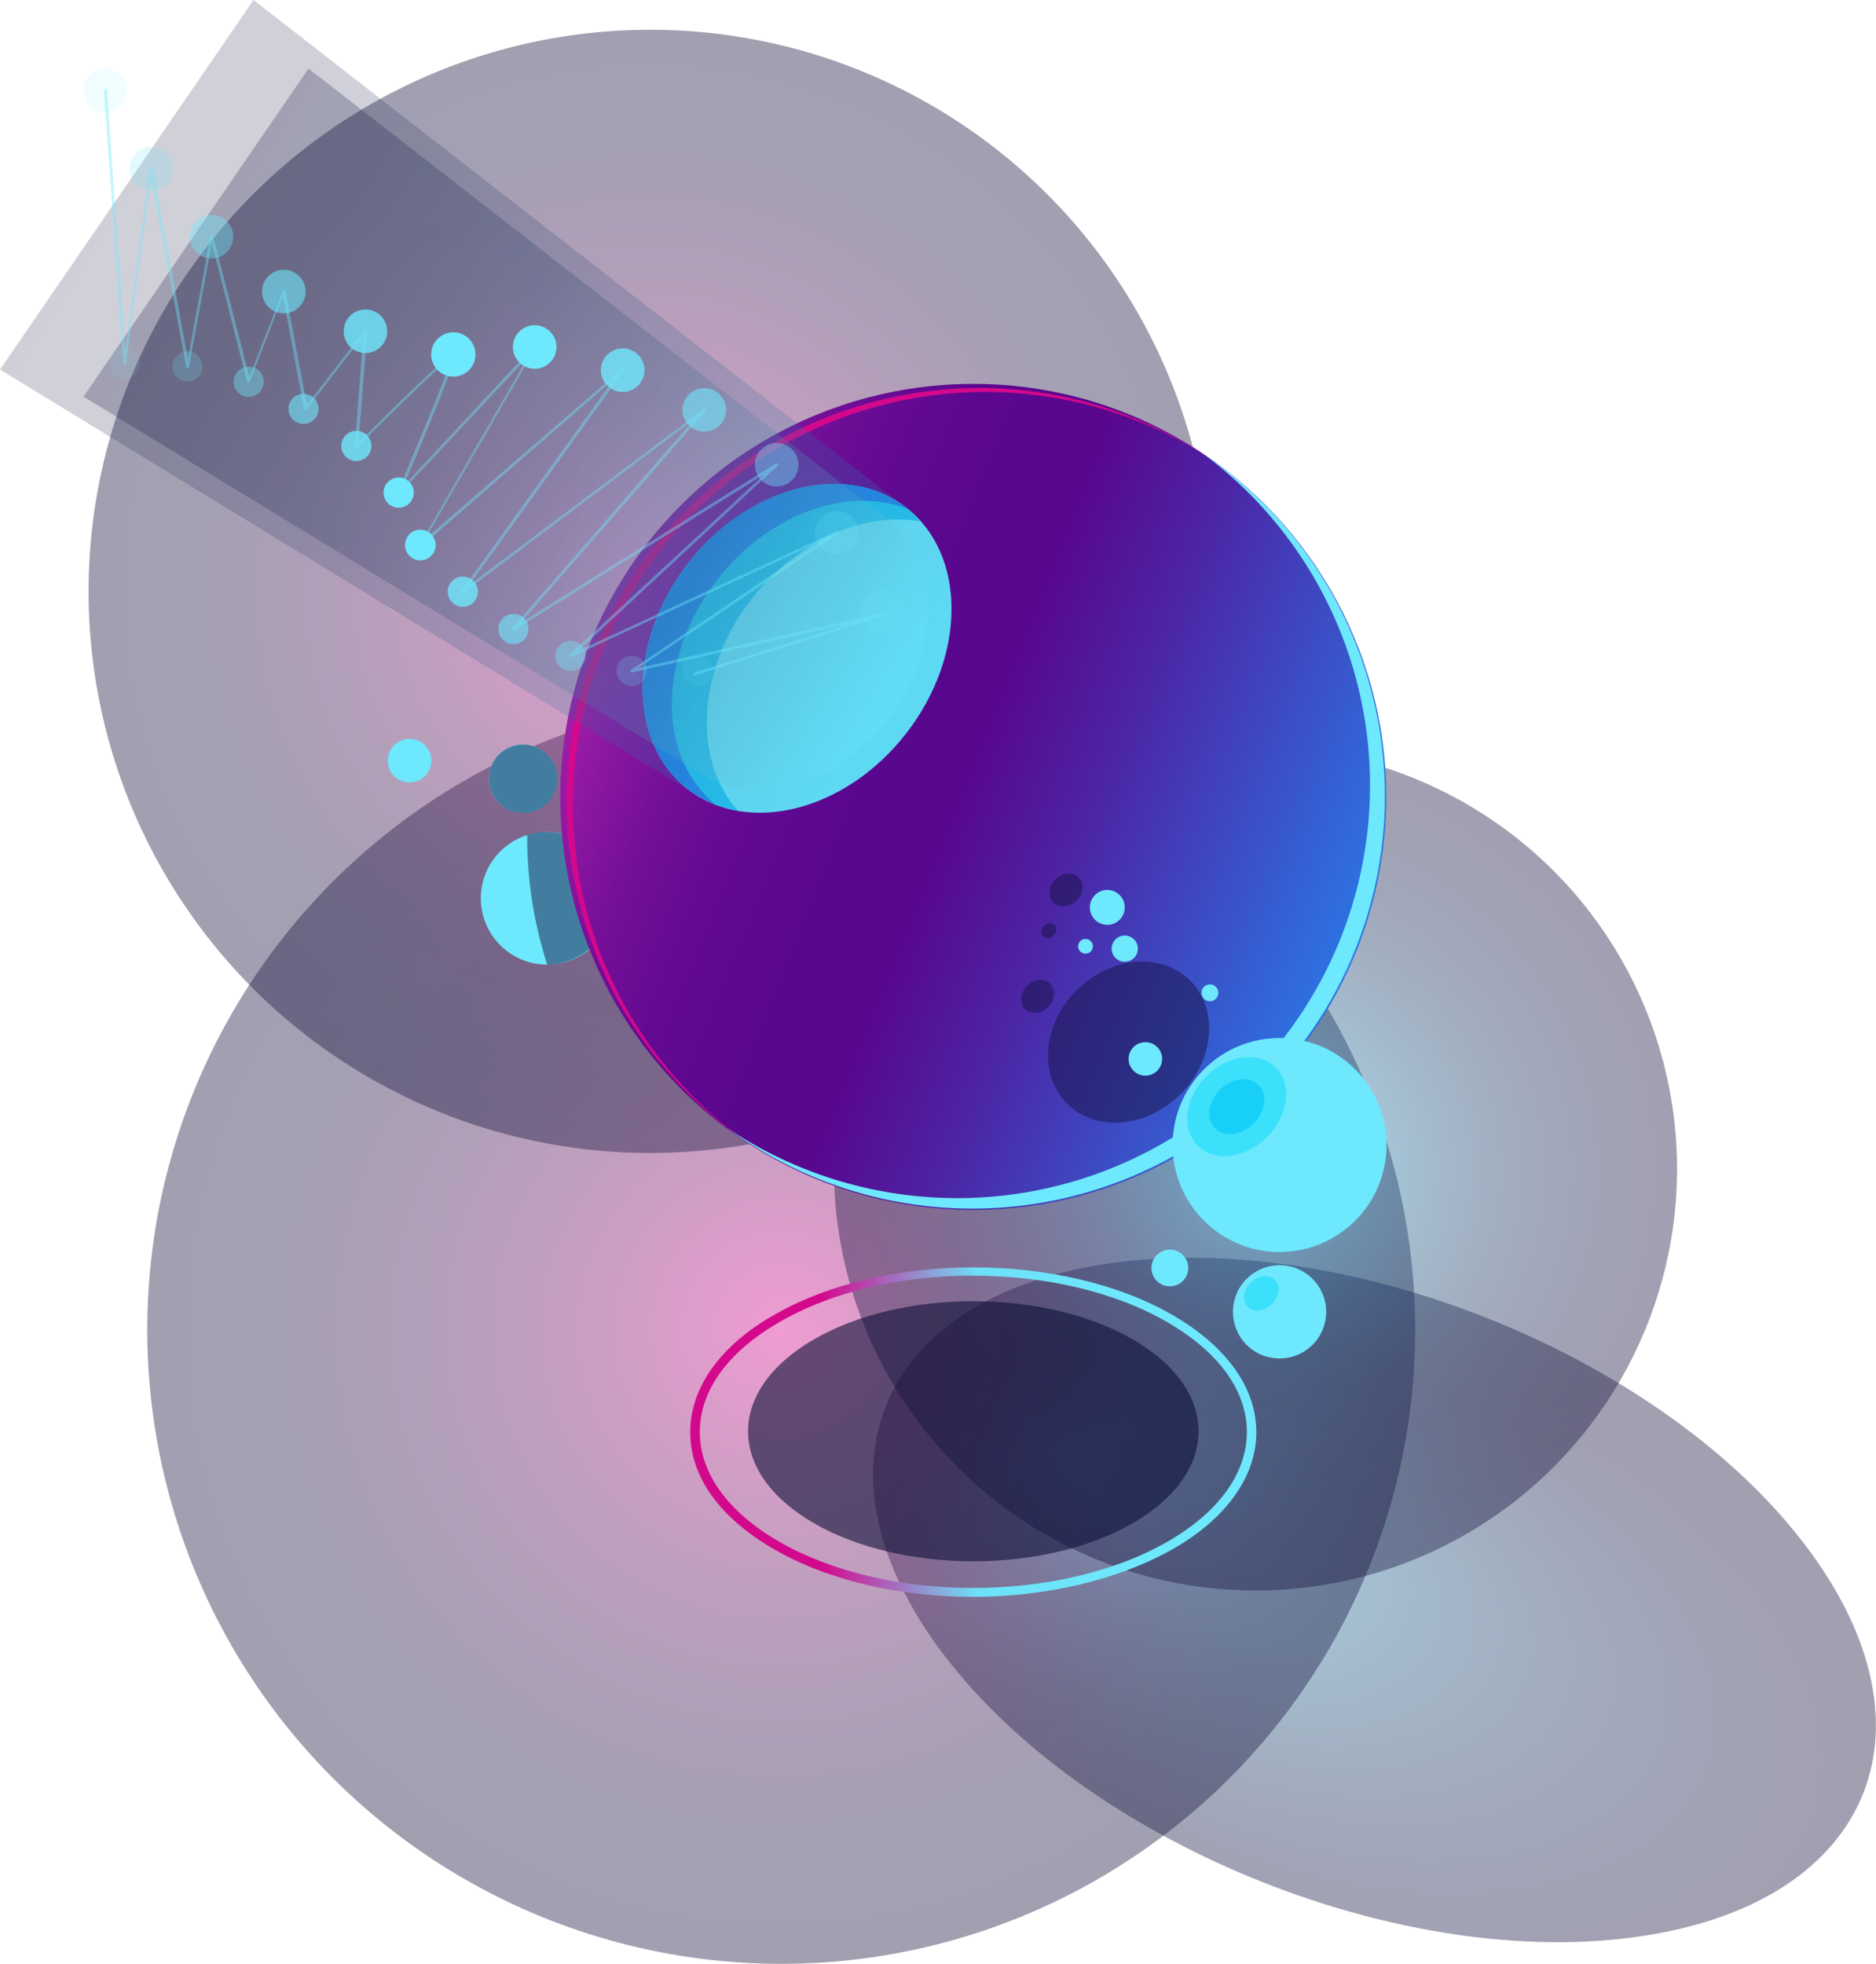 <svg xmlns="http://www.w3.org/2000/svg" xmlns:xlink="http://www.w3.org/1999/xlink" viewBox="0 0 160.12 167.6"><defs><style>.cls-1{isolation:isolate;}.cls-2,.cls-21,.cls-3,.cls-4,.cls-5{opacity:0.4;}.cls-17,.cls-18,.cls-2,.cls-3,.cls-4,.cls-5{mix-blend-mode:lighten;}.cls-2{fill:url(#Áåçûìÿííûé_ãðàäèåíò_371);}.cls-3{fill:url(#Áåçûìÿííûé_ãðàäèåíò_374);}.cls-4{fill:url(#Áåçûìÿííûé_ãðàäèåíò_374-2);}.cls-5{fill:url(#Áåçûìÿííûé_ãðàäèåíò_371-2);}.cls-19,.cls-20,.cls-21,.cls-22,.cls-23,.cls-6{fill:#6ee8fc;}.cls-7{fill:#161242;opacity:0.5;}.cls-8{fill:url(#Áåçûìÿííûé_ãðàäèåíò_377);}.cls-9{fill:#0c0f38;}.cls-20,.cls-9{opacity:0.6;}.cls-10{fill:url(#Áåçûìÿííûé_ãðàäèåíò_388);}.cls-11{fill:#d4088c;}.cls-12{fill:#6de0f6;}.cls-13{fill:#25bfec;}.cls-14{fill:#267fe5;}.cls-15{fill:#3be1fa;}.cls-16{fill:#18d0f7;}.cls-17,.cls-22{opacity:0.2;}.cls-17{fill:url(#Áåçûìÿííûé_ãðàäèåíò_370);}.cls-18{opacity:0.25;fill:url(#Áåçûìÿííûé_ãðàäèåíò_384);}.cls-19{opacity:0.8;}.cls-23{opacity:0.1;}</style><radialGradient id="Áåçûìÿííûé_ãðàäèåíò_371" cx="181.79" cy="1375.33" fx="158.358" fy="1385.414" r="36.63" gradientTransform="matrix(0.62, 0.78, -0.99, 0.15, 1364.84, -207.1)" gradientUnits="userSpaceOnUse"><stop offset="0.01" stop-color="#25bfec"/><stop offset="0.05" stop-color="#24b4e1"/><stop offset="0.22" stop-color="#1f83b0"/><stop offset="0.39" stop-color="#1b5a86"/><stop offset="0.56" stop-color="#173a66"/><stop offset="0.72" stop-color="#152350"/><stop offset="0.87" stop-color="#131642"/><stop offset="1" stop-color="#13113d"/></radialGradient><radialGradient id="Áåçûìÿííûé_ãðàäèåíò_374" cx="66.68" cy="113.49" r="54.11" gradientUnits="userSpaceOnUse"><stop offset="0.01" stop-color="#d4088c"/><stop offset="0.1" stop-color="#b70980"/><stop offset="0.26" stop-color="#860c6c"/><stop offset="0.42" stop-color="#5c0e5b"/><stop offset="0.58" stop-color="#3c0f4e"/><stop offset="0.73" stop-color="#261045"/><stop offset="0.87" stop-color="#18113f"/><stop offset="1" stop-color="#13113d"/></radialGradient><radialGradient id="Áåçûìÿííûé_ãðàäèåíò_374-2" cx="55.49" cy="50.47" r="47.93" xlink:href="#Áåçûìÿííûé_ãðàäèåíò_374"/><radialGradient id="Áåçûìÿííûé_ãðàäèåíò_371-2" cx="107.16" cy="99.76" fx="107.162" fy="99.763" r="35.98" gradientTransform="matrix(1, 0, 0, 1, 0, 0)" xlink:href="#Áåçûìÿííûé_ãðàäèåíò_371"/><linearGradient id="Áåçûìÿííûé_ãðàäèåíò_377" x1="50.19" y1="54.8" x2="115.63" y2="81.08" gradientUnits="userSpaceOnUse"><stop offset="0" stop-color="#a31fa9"/><stop offset="0.07" stop-color="#8b17a0"/><stop offset="0.15" stop-color="#740f98"/><stop offset="0.24" stop-color="#640a92"/><stop offset="0.34" stop-color="#5b078f"/><stop offset="0.48" stop-color="#58068e"/><stop offset="0.63" stop-color="#4d22a3"/><stop offset="0.94" stop-color="#3168da"/><stop offset="1" stop-color="#2c75e4"/></linearGradient><linearGradient id="Áåçûìÿííûé_ãðàäèåíò_388" x1="58.91" y1="122.18" x2="107.23" y2="122.18" gradientUnits="userSpaceOnUse"><stop offset="0" stop-color="#d4088c"/><stop offset="0.23" stop-color="#d4088c"/><stop offset="0.51" stop-color="#6ee1f8"/><stop offset="0.78" stop-color="#6ee8fc"/><stop offset="1" stop-color="#6ee8fc"/></linearGradient><linearGradient id="Áåçûìÿííûé_ãðàäèåíò_370" x1="79.13" y1="58.55" x2="10.3" y2="15.45" gradientTransform="matrix(1, 0, 0, 1, 0, 0)" xlink:href="#Áåçûìÿííûé_ãðàäèåíò_371"/><linearGradient id="Áåçûìÿííûé_ãðàäèåíò_384" x1="77.35" y1="57.8" x2="16.28" y2="19.55" gradientUnits="userSpaceOnUse"><stop offset="0.01" stop-color="#70e8fc"/><stop offset="0.15" stop-color="#5ab5cf"/><stop offset="0.3" stop-color="#4584a3"/><stop offset="0.46" stop-color="#335a7e"/><stop offset="0.6" stop-color="#253a62"/><stop offset="0.75" stop-color="#1b244d"/><stop offset="0.88" stop-color="#151641"/><stop offset="1" stop-color="#13113d"/></linearGradient></defs><title>monitorea-pic</title><g class="cls-1"><g id="Capa_2" data-name="Capa 2"><g id="Ñëîé_1" data-name="Ñëîé 1"><path class="cls-2" d="M140.08,165.24c-20,3-46.43-7.49-59-23.34s-6.54-31.1,13.47-34.06,46.43,7.49,59,23.34S160.09,162.28,140.08,165.24Z"/><circle class="cls-3" cx="66.68" cy="113.49" r="54.11"/><circle class="cls-4" cx="55.49" cy="50.47" r="47.93"/><circle class="cls-5" cx="107.16" cy="99.76" r="35.98"/><circle class="cls-6" cx="46.7" cy="76.66" r="5.66" transform="translate(-40.53 55.48) rotate(-45)"/><path class="cls-7" d="M46.71,82.33A5.66,5.66,0,1,0,45,71.25c0,.12,0,.23,0,.35A35.22,35.22,0,0,0,46.71,82.33Z"/><circle class="cls-6" cx="44.64" cy="66.46" r="2.92" transform="translate(-33.92 51.03) rotate(-45)"/><circle class="cls-7" cx="44.65" cy="66.46" r="2.92" transform="translate(-33.92 51.04) rotate(-45)"/><circle class="cls-6" cx="34.96" cy="64.92" r="1.86" transform="translate(-35.67 43.73) rotate(-45)"/><circle class="cls-8" cx="83.07" cy="68.01" r="35.25"/><path class="cls-9" d="M96.67,130c-7.51,4.33-19.68,4.33-27.19,0s-7.51-11.36,0-15.7,19.68-4.33,27.19,0S104.17,125.69,96.67,130Z"/><path class="cls-10" d="M83.07,136.28c-6.16,0-12.31-1.35-17-4.06s-7.16-6.23-7.16-10,2.54-7.38,7.16-10c9.37-5.41,24.62-5.41,34,0,4.62,2.67,7.16,6.23,7.16,10s-2.54,7.38-7.16,10S89.23,136.28,83.07,136.28Zm0-27.42c-6,0-12,1.32-16.59,4-4.36,2.51-6.75,5.83-6.75,9.35s2.4,6.83,6.75,9.35c9.15,5.28,24,5.28,33.19,0h0c4.36-2.51,6.75-5.83,6.75-9.35s-2.4-6.83-6.75-9.35C95.09,110.19,89.08,108.87,83.07,108.87Z"/><path class="cls-11" d="M48.91,68.71A35.21,35.21,0,0,1,103.09,39a35.23,35.23,0,1,0-39,58.7A35.2,35.2,0,0,1,48.91,68.71Z"/><path class="cls-6" d="M102.63,38.68A35.23,35.23,0,0,1,62.05,96.26a35.23,35.23,0,1,0,40.58-57.58Z"/><ellipse class="cls-12" cx="68.03" cy="55.34" rx="15.2" ry="11.8" transform="translate(-17.36 75.29) rotate(-52.28)"/><path class="cls-13" d="M64.14,51.13c3.88-5,9.58-7.45,14.36-6.64a9.15,9.15,0,0,0-1.17-1.17c-5.16-4-13.5-1.84-18.63,4.8s-5.12,15.25,0,19.24A9.53,9.53,0,0,0,63,69.2C59.11,64.87,59.45,57.2,64.14,51.13Z"/><path class="cls-14" d="M61.18,49.52c4.41-5.7,11.18-8.06,16.27-6.1l-.11-.11c-5.16-4-13.5-1.84-18.63,4.8s-5.12,15.25,0,19.24a9.29,9.29,0,0,0,2.36,1.3C56.07,64.62,56.09,56.11,61.18,49.52Z"/><ellipse class="cls-7" cx="96.33" cy="88.93" rx="7.43" ry="6.27" transform="translate(-34.67 94.17) rotate(-45)"/><ellipse class="cls-7" cx="90.99" cy="75.95" rx="1.52" ry="1.28" transform="translate(-27.05 86.59) rotate(-45)"/><ellipse class="cls-7" cx="88.56" cy="85.03" rx="1.52" ry="1.28" transform="translate(-34.19 87.53) rotate(-45)"/><ellipse class="cls-7" cx="89.52" cy="79.42" rx="0.69" ry="0.58" transform="translate(-29.94 86.56) rotate(-45)"/><circle class="cls-6" cx="97.76" cy="90.37" r="1.43"/><circle class="cls-6" cx="103.27" cy="84.73" r="0.72"/><circle class="cls-6" cx="94.51" cy="77.44" r="1.49"/><circle class="cls-6" cx="92.65" cy="80.76" r="0.63"/><circle class="cls-6" cx="96" cy="80.96" r="1.12"/><circle class="cls-6" cx="109.21" cy="97.71" r="9.13" transform="translate(-37.1 105.85) rotate(-45)"/><ellipse class="cls-15" cx="105.55" cy="94.44" rx="4.71" ry="3.67" transform="translate(-35.86 102.3) rotate(-45)"/><ellipse class="cls-16" cx="105.55" cy="94.44" rx="2.62" ry="2.04" transform="translate(-35.86 102.3) rotate(-45)"/><circle class="cls-6" cx="109.21" cy="111.95" r="3.98" transform="translate(-47.17 110.02) rotate(-45)"/><circle class="cls-6" cx="99.85" cy="108.21" r="1.57" transform="translate(-47.27 102.3) rotate(-45)"/><ellipse class="cls-15" cx="107.65" cy="110.38" rx="1.64" ry="1.28" transform="translate(-46.52 108.45) rotate(-45)"/><path class="cls-17" d="M77.33,43.32l-.25-.17L21.64,0,0,31.54,59.69,68h0c5.18,3.07,12.85.8,17.68-5.45C82.51,55.92,82.49,47.3,77.33,43.32Z"/><path class="cls-18" d="M75.76,44.28l-.22-.15L26.33,5.85l-19.2,28,53,32.35h0c4.6,2.72,11.4.71,15.68-4.83C80.35,55.46,80.33,47.82,75.76,44.28Z"/><circle class="cls-6" cx="45.64" cy="29.62" r="1.86" transform="translate(11.13 71.68) rotate(-83.62)"/><circle class="cls-19" cx="53.14" cy="31.59" r="1.86" transform="translate(6.94 72.66) rotate(-72.36)"/><circle class="cls-20" cx="60.11" cy="34.98" r="1.86" transform="translate(0.45 70.72) rotate(-61.12)"/><circle class="cls-21" cx="66.29" cy="39.67" r="1.86" transform="translate(-6.77 64.78) rotate(-49.87)"/><circle class="cls-22" cx="71.43" cy="45.47" r="1.86" transform="translate(-12.76 54.52) rotate(-38.62)"/><circle class="cls-23" cx="75.34" cy="52.16" r="1.86" transform="translate(22.15 126.78) rotate(-89.21)"/><circle class="cls-6" cx="38.69" cy="30.25" r="1.89" transform="translate(4.33 65.34) rotate(-83.62)"/><circle class="cls-19" cx="31.2" cy="28.28" r="1.86" transform="translate(-5.21 49.44) rotate(-72.37)"/><circle class="cls-20" cx="24.22" cy="24.89" r="1.86" transform="translate(-9.27 34.07) rotate(-61.12)"/><circle class="cls-21" cx="18.05" cy="20.2" r="1.86" transform="translate(-9.03 20.98) rotate(-49.87)"/><circle class="cls-22" cx="12.9" cy="14.4" r="1.86" transform="translate(-6.16 11.2) rotate(-38.62)"/><circle class="cls-23" cx="8.99" cy="7.7" r="1.86" transform="translate(1.17 16.59) rotate(-89.21)"/><circle class="cls-6" cx="34.03" cy="42.04" r="1.29" transform="translate(-17.69 26.21) rotate(-33.99)"/><circle class="cls-19" cx="30.42" cy="38.06" r="1.29" transform="translate(-18.03 32.85) rotate(-45.23)"/><circle class="cls-20" cx="26.09" cy="34.87" r="1.29" transform="matrix(0.55, -0.83, 0.83, 0.55, -17.39, 37.37)"/><circle class="cls-21" cx="21.23" cy="32.58" r="1.29" transform="translate(-16.97 39.88) rotate(-67.73)"/><circle class="cls-22" cx="16.01" cy="31.28" r="1.29" transform="translate(-17.76 41.02) rotate(-78.99)"/><circle class="cls-23" cx="10.64" cy="31.03" r="1.29" transform="translate(-13.47 8.79) rotate(-28.39)"/><circle class="cls-6" cx="35.88" cy="46.51" r="1.31" transform="translate(-19.87 28) rotate(-33.98)"/><circle class="cls-19" cx="39.5" cy="50.49" r="1.29" transform="translate(-24.16 42.98) rotate(-45.23)"/><circle class="cls-20" cx="43.82" cy="53.68" r="1.29" transform="translate(-25.13 60.58) rotate(-56.49)"/><circle class="cls-21" cx="48.69" cy="55.97" r="1.29" transform="translate(-21.56 79.82) rotate(-67.73)"/><circle class="cls-22" cx="53.91" cy="57.27" r="1.29" transform="translate(-12.6 99.24) rotate(-78.99)"/><circle class="cls-23" cx="59.28" cy="57.52" r="1.29" transform="matrix(0.88, -0.48, 0.48, 0.88, -20.22, 35.1)"/><path class="cls-21" d="M59.28,57.64a.12.12,0,0,1,0-.24l13.42-4.22-18.73,4.2a.12.12,0,0,1-.09-.22l16.27-11L48.74,56.08a.12.12,0,0,1-.13-.2L65.27,40.45,43.89,53.78a.12.12,0,0,1-.16-.18L59.26,35.77,39.57,50.58a.12.12,0,0,1-.17-.17l13-18.06L36,46.6a.12.12,0,0,1-.16,0,.12.12,0,0,1,0-.15l9.23-16L34.12,42.12a.12.12,0,0,1-.2-.13c1.79-4.17,4.37-10.4,4.65-11.54-.9.64-5.2,4.84-8.07,7.7a.12.12,0,0,1-.21-.1L31,28.68l-4.85,6.27a.13.13,0,0,1-.12,0,.12.12,0,0,1-.09-.1l-1.79-9.56-2.84,7.29a.14.14,0,0,1-.12.08.12.12,0,0,1-.11-.09l-3-11.84L16.13,31.3a.12.12,0,0,1-.12.1h0a.12.12,0,0,1-.12-.1l-3-16.14L10.76,31a.14.14,0,0,1-.12.1.12.12,0,0,1-.12-.11L8.87,7.71A.12.12,0,0,1,9,7.58a.13.13,0,0,1,.13.11l1.56,22.15,2.11-15.47a.12.12,0,0,1,.12-.1h0a.12.12,0,0,1,.12.1l3,16.24,1.92-10.43a.12.12,0,0,1,.12-.1h0a.12.12,0,0,1,.12.09l3.08,12,2.86-7.34a.12.12,0,0,1,.12-.08.12.12,0,0,1,.11.1l1.82,9.71,4.94-6.37a.12.12,0,0,1,.14,0,.12.12,0,0,1,.08.12l-.75,9.46c3.55-3.54,7.74-7.62,8.15-7.62h0a.16.16,0,0,1,.09.07c.19.39-2.82,7.55-4.4,11.25L45.55,29.54a.13.13,0,0,1,.16,0,.12.12,0,0,1,0,.16l-9.4,16.27L53.06,31.49a.12.12,0,0,1,.18.16L40.07,49.91l20-15a.12.12,0,0,1,.16,0,.12.12,0,0,1,0,.16L44.45,53.15,66.22,39.56a.12.12,0,0,1,.15.19l-17,15.78,22-10.18a.12.12,0,0,1,.16.05.12.12,0,0,1,0,.16L54.51,57l20.92-4.69a.12.12,0,0,1,.14.09.12.12,0,0,1-.08.15L59.32,57.64Z"/></g></g></g></svg>